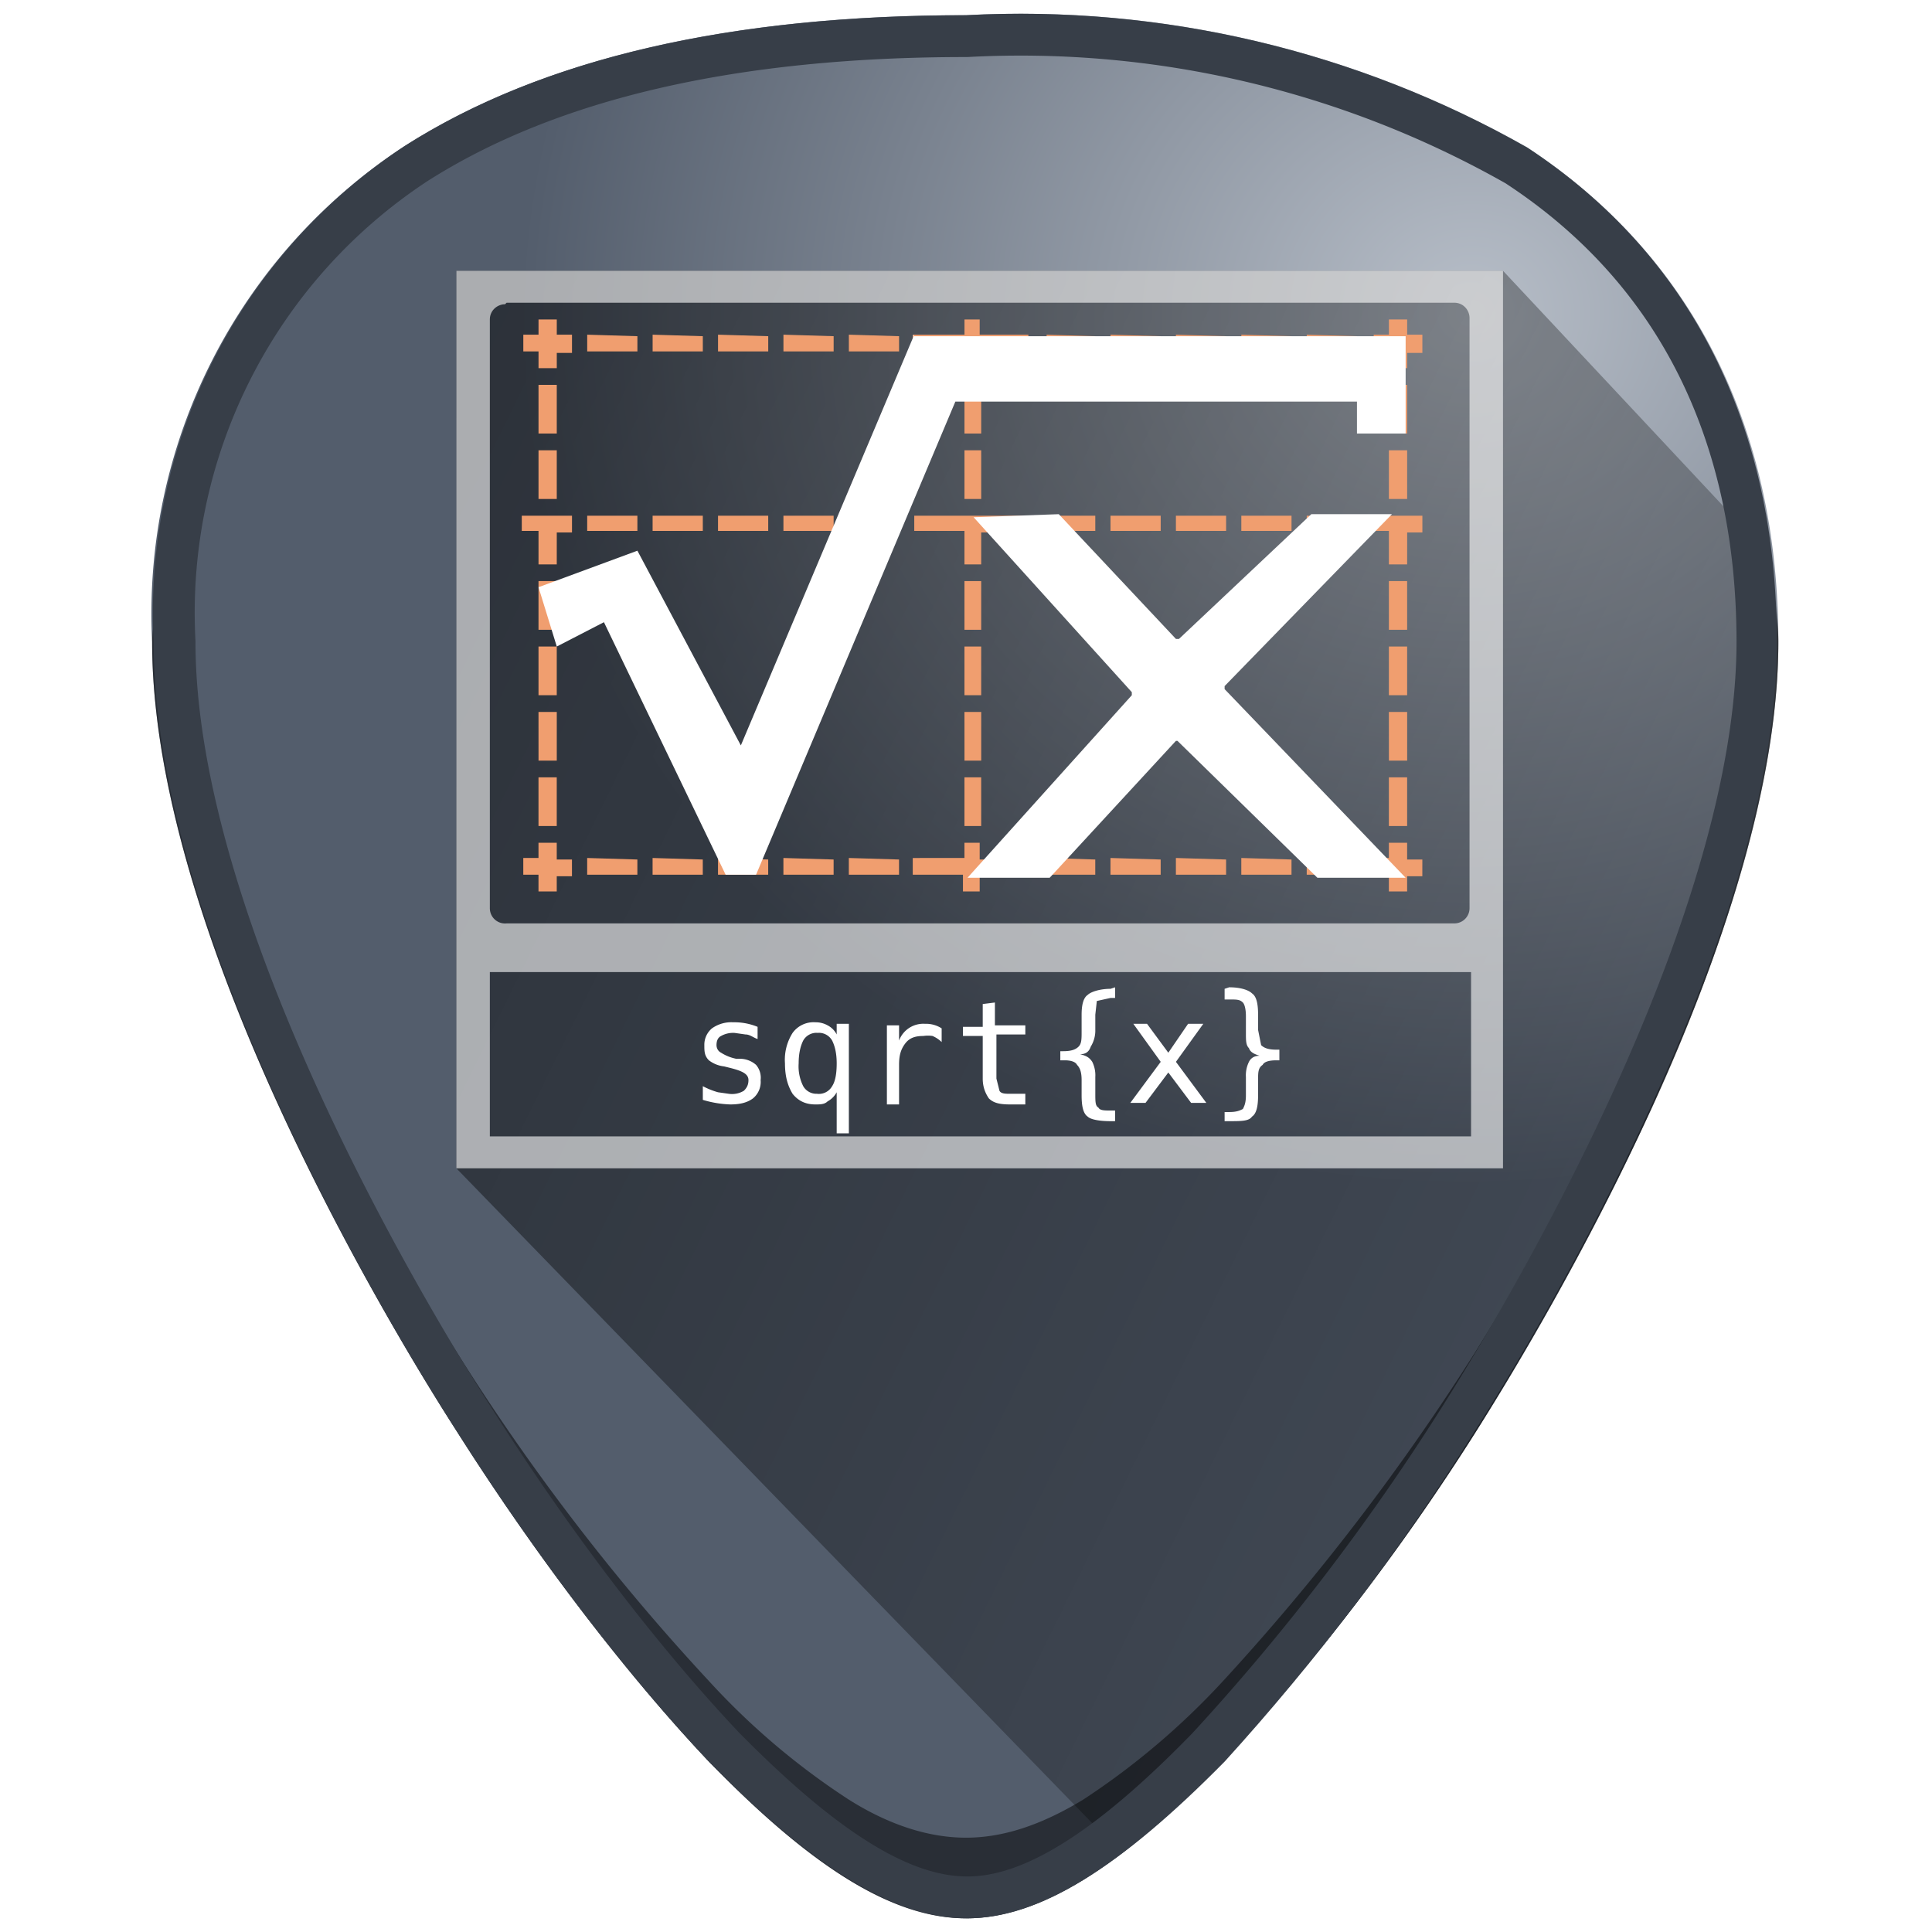<?xml version="1.0" encoding="UTF-8" standalone="no"?><svg xmlns:dc="http://purl.org/dc/elements/1.1/" xmlns:cc="http://creativecommons.org/ns#" xmlns:rdf="http://www.w3.org/1999/02/22-rdf-syntax-ns#" xmlns="http://www.w3.org/2000/svg" xmlns:xlink="http://www.w3.org/1999/xlink" width="48" height="48" viewBox="0 0 12.7 12.7"><defs><linearGradient id="d"><stop offset="0" stop-color="#b7bec8"/><stop offset="1" stop-color="#535d6c"/></linearGradient><linearGradient id="f"><stop offset="0" stop-color="#fff"/><stop offset="1" stop-color="#535d6c"/></linearGradient><linearGradient id="c"><stop offset="0"/><stop offset="1" stop-opacity=".19"/></linearGradient><linearGradient id="a"><stop offset="0" stop-color="#010000"/><stop offset="1" stop-opacity="0"/></linearGradient><linearGradient id="b"><stop offset="0" stop-color="#535353"/><stop offset="1" stop-color="#7e7e7e"/></linearGradient><linearGradient xlink:href="#c" id="i" gradientUnits="userSpaceOnUse" x1="1.38" y1="2.92" x2="15.55" y2="9.88"/><radialGradient xlink:href="#d" id="h" cx="9.68" cy="2.68" fx="9.68" fy="2.68" r="5.35" gradientTransform="matrix(.066 1.069 -1.168 .072 12.17 -8.48)" gradientUnits="userSpaceOnUse"/><filter id="k" x="-.04" width="1.08" y="-.03" height="1.07" color-interpolation-filters="sRGB"><feGaussianBlur stdDeviation=".17"/></filter><clipPath id="j"><path d="M-9.53.1c-1.54 0-2.78.28-3.69.86a3.67 3.67 0 0 0-1.65 3.26c0 1.91 1.53 4.47 2 5.2.54.85 1.13 1.61 1.65 2.16.69.7 1.22 1.03 1.7 1.03.47 0 1-.33 1.69-1.03A15.2 15.2 0 0 0-6.2 9.43c.47-.74 2-3.3 2-5.21 0-1.42-.56-2.54-1.64-3.25A6.75 6.75 0 0 0-9.53.1z" fill="url(#e)"/></clipPath><radialGradient xlink:href="#f" id="e" gradientUnits="userSpaceOnUse" gradientTransform="matrix(.066 1.069 -1.168 .072 -3.7 -8.48)" cx="9.68" cy="2.68" fx="9.68" fy="2.68" r="5.35"/><linearGradient id="g"><stop offset="0" stop-color="#18a303"/><stop offset="1" stop-color="#43c330"/></linearGradient></defs><path d="M6.35.1C4.81.1 3.57.38 2.66.96A3.67 3.67 0 0 0 1 4.22c0 1.91 1.54 4.47 2.01 5.2.54.85 1.13 1.61 1.65 2.16.68.7 1.21 1.03 1.69 1.03s1.01-.33 1.69-1.03a15.2 15.2 0 0 0 1.65-2.15c.47-.74 2-3.3 2-5.21 0-1.42-.57-2.54-1.65-3.25A6.75 6.75 0 0 0 6.35.1z" fill="url(#h)"/><path d="M7.35 12.16c.22-.16.44-.32.69-.58a15.2 15.2 0 0 0 1.65-2.15c.23-.37.73-1.2 1.18-2.17.22-.48.42-1 .57-1.52.15-.52.25-1.04.25-1.52 0-.2-.04-.38-.06-.57L9.88 1.78H3v5.9z" opacity=".5" fill="url(#i)"/><path d="M1.04 3.9c0 .1-.04.2-.04.32 0 1.91 1.54 4.47 2.01 5.2.54.85 1.13 1.61 1.65 2.16.68.7 1.21 1.03 1.69 1.03s1.01-.33 1.69-1.03a15.2 15.2 0 0 0 1.65-2.15c.47-.74 2-3.3 2-5.21 0-.11-.02-.21-.03-.32a5.5 5.5 0 0 1-.21 1.3c-.15.53-.36 1.05-.58 1.53-.44.97-.95 1.8-1.18 2.17a15.2 15.2 0 0 1-1.65 2.15 4.9 4.9 0 0 1-.92.78c-.28.17-.53.25-.77.25s-.5-.08-.77-.25a4.76 4.76 0 0 1-.92-.78A14.41 14.41 0 0 1 3.01 8.9a19.2 19.2 0 0 1-1.18-2.17c-.22-.48-.43-1-.58-1.52a5.66 5.66 0 0 1-.21-1.31z" opacity=".5"/><path transform="translate(15.88)" clip-path="url(#j)" d="M-9.53.1c-1.54 0-2.78.28-3.69.86a3.67 3.67 0 0 0-1.65 3.26c0 1.91 1.53 4.47 2 5.2.54.85 1.13 1.61 1.65 2.16.69.7 1.22 1.03 1.7 1.03.47 0 1-.33 1.68-1.03a15.2 15.2 0 0 0 1.65-2.15c.47-.74 2-3.3 2-5.21 0-1.42-.56-2.54-1.65-3.25A6.75 6.75 0 0 0-9.53.1z" fill="none" stroke="#373e48" stroke-width=".55" stroke-linejoin="round" filter="url(#k)"/><path d="M3 1.78v5.9h6.88v-5.9zm.33.21h6.23c.06 0 .1.05.1.1v3.88a.1.1 0 0 1-.1.1H3.33a.1.1 0 0 1-.11-.1V2.1c0-.06.05-.1.1-.1zm-.11 4.4h6.45v1.08H3.22z" opacity=".6" fill="#fff"/><path d="M3.54 2.1v.1h-.1v.11h.1v.11h.12v-.1h.1V2.2h-.1V2.1zm2.8 0v.1H6v.11h.33v.11h.11v-.1h.32V2.2h-.32V2.1zm2.79 0v.1h-.1v.11h.1v.11h.12v-.1h.1V2.2h-.1V2.1zm-5.27.1v.11h.33v-.1zm.43 0v.11h.33v-.1zm.43 0v.11h.33v-.1zm.43 0v.11h.33v-.1zm.43 0v.11h.33v-.1zm1.3 0v.11h.32v-.1zm.42 0v.11h.33v-.1zm.43 0v.11h.33v-.1zm.43 0v.11h.33v-.1zm.43 0v.11h.33v-.1zm-5.05.33v.32h.12v-.32zm2.8 0v.32h.11v-.32zm2.79 0v.32h.12v-.32zm-5.59.43v.32h.12v-.32zm2.8 0v.32h.11v-.32zm2.79 0v.32h.12v-.32zm-5.7.43v.1h.11v.22h.12V3.5h.1v-.11h-.22zm.43 0v.1h.33v-.1zm.43 0v.1h.33v-.1zm.43 0v.1h.33v-.1zm.43 0v.1h.33v-.1zm.43 0v.1h.33v-.1zm.43 0v.1h.33v.22h.11V3.5h.32v-.11H6zm.86 0v.1h.33v-.1zm.43 0v.1h.33v-.1zm.43 0v.1h.33v-.1zm.43 0v.1h.33v-.1zm.43 0v.1h.33v-.1zm.43 0v.1h.11v.22h.12V3.5h.1v-.11h-.22zm-5.48.43v.32h.12v-.32zm2.8 0v.32h.11v-.32zm2.79 0v.32h.12v-.32zm-5.59.43v.32h.12v-.32zm2.8 0v.32h.11v-.32zm2.79 0v.32h.12v-.32zm-5.59.43V5h.12v-.32zm2.8 0V5h.11v-.32zm2.79 0V5h.12v-.32zm-5.59.43v.32h.12v-.32zm2.8 0v.32h.11v-.32zm2.79 0v.32h.12v-.32zm-5.59.43v.1h-.1v.11h.1v.11h.12v-.1h.1v-.11h-.1v-.11zm2.8 0v.1H6v.11h.33v.11h.11v-.1h.32v-.11h-.32v-.11zm2.79 0v.1h-.1v.11h.1v.11h.12v-.1h.1v-.11h-.1v-.11zm-5.27.1v.11h.33v-.1zm.43 0v.11h.33v-.1zm.43 0v.11h.33v-.1zm.43 0v.11h.33v-.1zm.43 0v.11h.33v-.1zm1.3 0v.11h.32v-.1zm.42 0v.11h.33v-.1zm.43 0v.11h.33v-.1zm.43 0v.11h.33v-.1zm.43 0v.11h.33v-.1z" fill="#f09e6f"/><path d="M6.01 2.2L4.87 4.9l-.68-1.28-.65.24.12.39.31-.16.8 1.66h.2l1.31-3.11h2.64v.21h.32v-.64H6zM6.4 3.4l1.04 1.15v.02l-1.08 1.2h.54l.83-.9h.01l.92.9h.58L8.05 4.53v-.02l1.1-1.13h-.53l-.87.82h-.02l-.77-.82zm.9 3.1c-.07 0-.13.02-.15.04-.03.02-.04.07-.04.13v.11c0 .05 0 .08-.02.1-.02.02-.05.03-.1.03h-.02v.06h.03c.04 0 .07.01.08.03.02.02.03.05.03.1v.1c0 .07.01.12.04.14.02.02.08.03.15.03h.03V7.3H7.3c-.04 0-.07 0-.08-.02-.02-.01-.02-.04-.02-.09v-.11a.2.2 0 0 0-.02-.1c-.02-.03-.04-.04-.08-.05.04 0 .06-.02.07-.05a.2.2 0 0 0 .03-.1v-.11l.01-.09.09-.02h.03v-.07zm.75 0v.07h.03c.05 0 .07 0 .09.02.01.01.02.04.02.09v.11c0 .05 0 .08.02.1.01.03.04.04.07.05-.04 0-.06.02-.07.04a.2.2 0 0 0-.02.1v.12c0 .05-.01.07-.02.09-.02.01-.04.02-.09.02h-.03v.06h.03c.08 0 .13 0 .15-.03.03-.02.04-.07.04-.14v-.1c0-.05 0-.08.03-.1.01-.02.04-.03.09-.03h.02V6.9h-.02c-.05 0-.08-.01-.1-.03l-.02-.1v-.1c0-.07-.01-.12-.04-.14-.02-.02-.07-.04-.15-.04zm-1.59.1v.15h-.13v.06h.13v.28c0 .06.02.1.04.13.03.03.07.04.14.04h.1v-.07h-.1c-.03 0-.06 0-.07-.02l-.02-.08V6.8h.19v-.06h-.2v-.15zm-1.64.12a.22.22 0 0 0-.14.04.14.14 0 0 0-.05.11c0 .04 0 .07.03.1a.2.2 0 0 0 .1.04l.04.01c.08.02.12.04.12.08 0 .03-.01.05-.03.07a.15.15 0 0 1-.1.02l-.07-.01a.5.5 0 0 1-.1-.04v.09a.7.7 0 0 0 .18.03c.06 0 .11-.01.15-.04a.14.14 0 0 0 .05-.12.13.13 0 0 0-.03-.1.16.16 0 0 0-.1-.04h-.03a.29.29 0 0 1-.1-.04c-.02-.01-.03-.03-.03-.05 0-.03.01-.05.03-.06a.16.16 0 0 1 .09-.02l.07.01c.03 0 .05.02.08.03v-.08a.4.4 0 0 0-.16-.03zm.54 0a.17.17 0 0 0-.15.07.33.33 0 0 0-.05.2c0 .09.02.15.05.2.04.05.09.07.15.07.03 0 .06 0 .08-.02a.15.15 0 0 0 .06-.06v.27h.08v-.72H5.5v.07a.14.14 0 0 0-.06-.06.16.16 0 0 0-.08-.02zm.72.01a.17.17 0 0 0-.17.11v-.1h-.08v.52h.08v-.26c0-.06.01-.1.04-.14.03-.04.07-.05.12-.05a.2.2 0 0 1 .06 0 .2.2 0 0 1 .06.04v-.09a.19.19 0 0 0-.11-.03zm1.37 0l.18.25-.2.27h.1l.15-.2.15.2h.1l-.2-.27.18-.25h-.1l-.13.19-.14-.19zm-2.08.06a.1.1 0 0 1 .1.05c.02.04.03.09.03.15 0 .07-.01.12-.03.15a.1.1 0 0 1-.1.05.1.1 0 0 1-.09-.05.29.29 0 0 1-.03-.15c0-.06.01-.11.03-.15a.1.1 0 0 1 .1-.05z" fill="#fff"/></svg>
